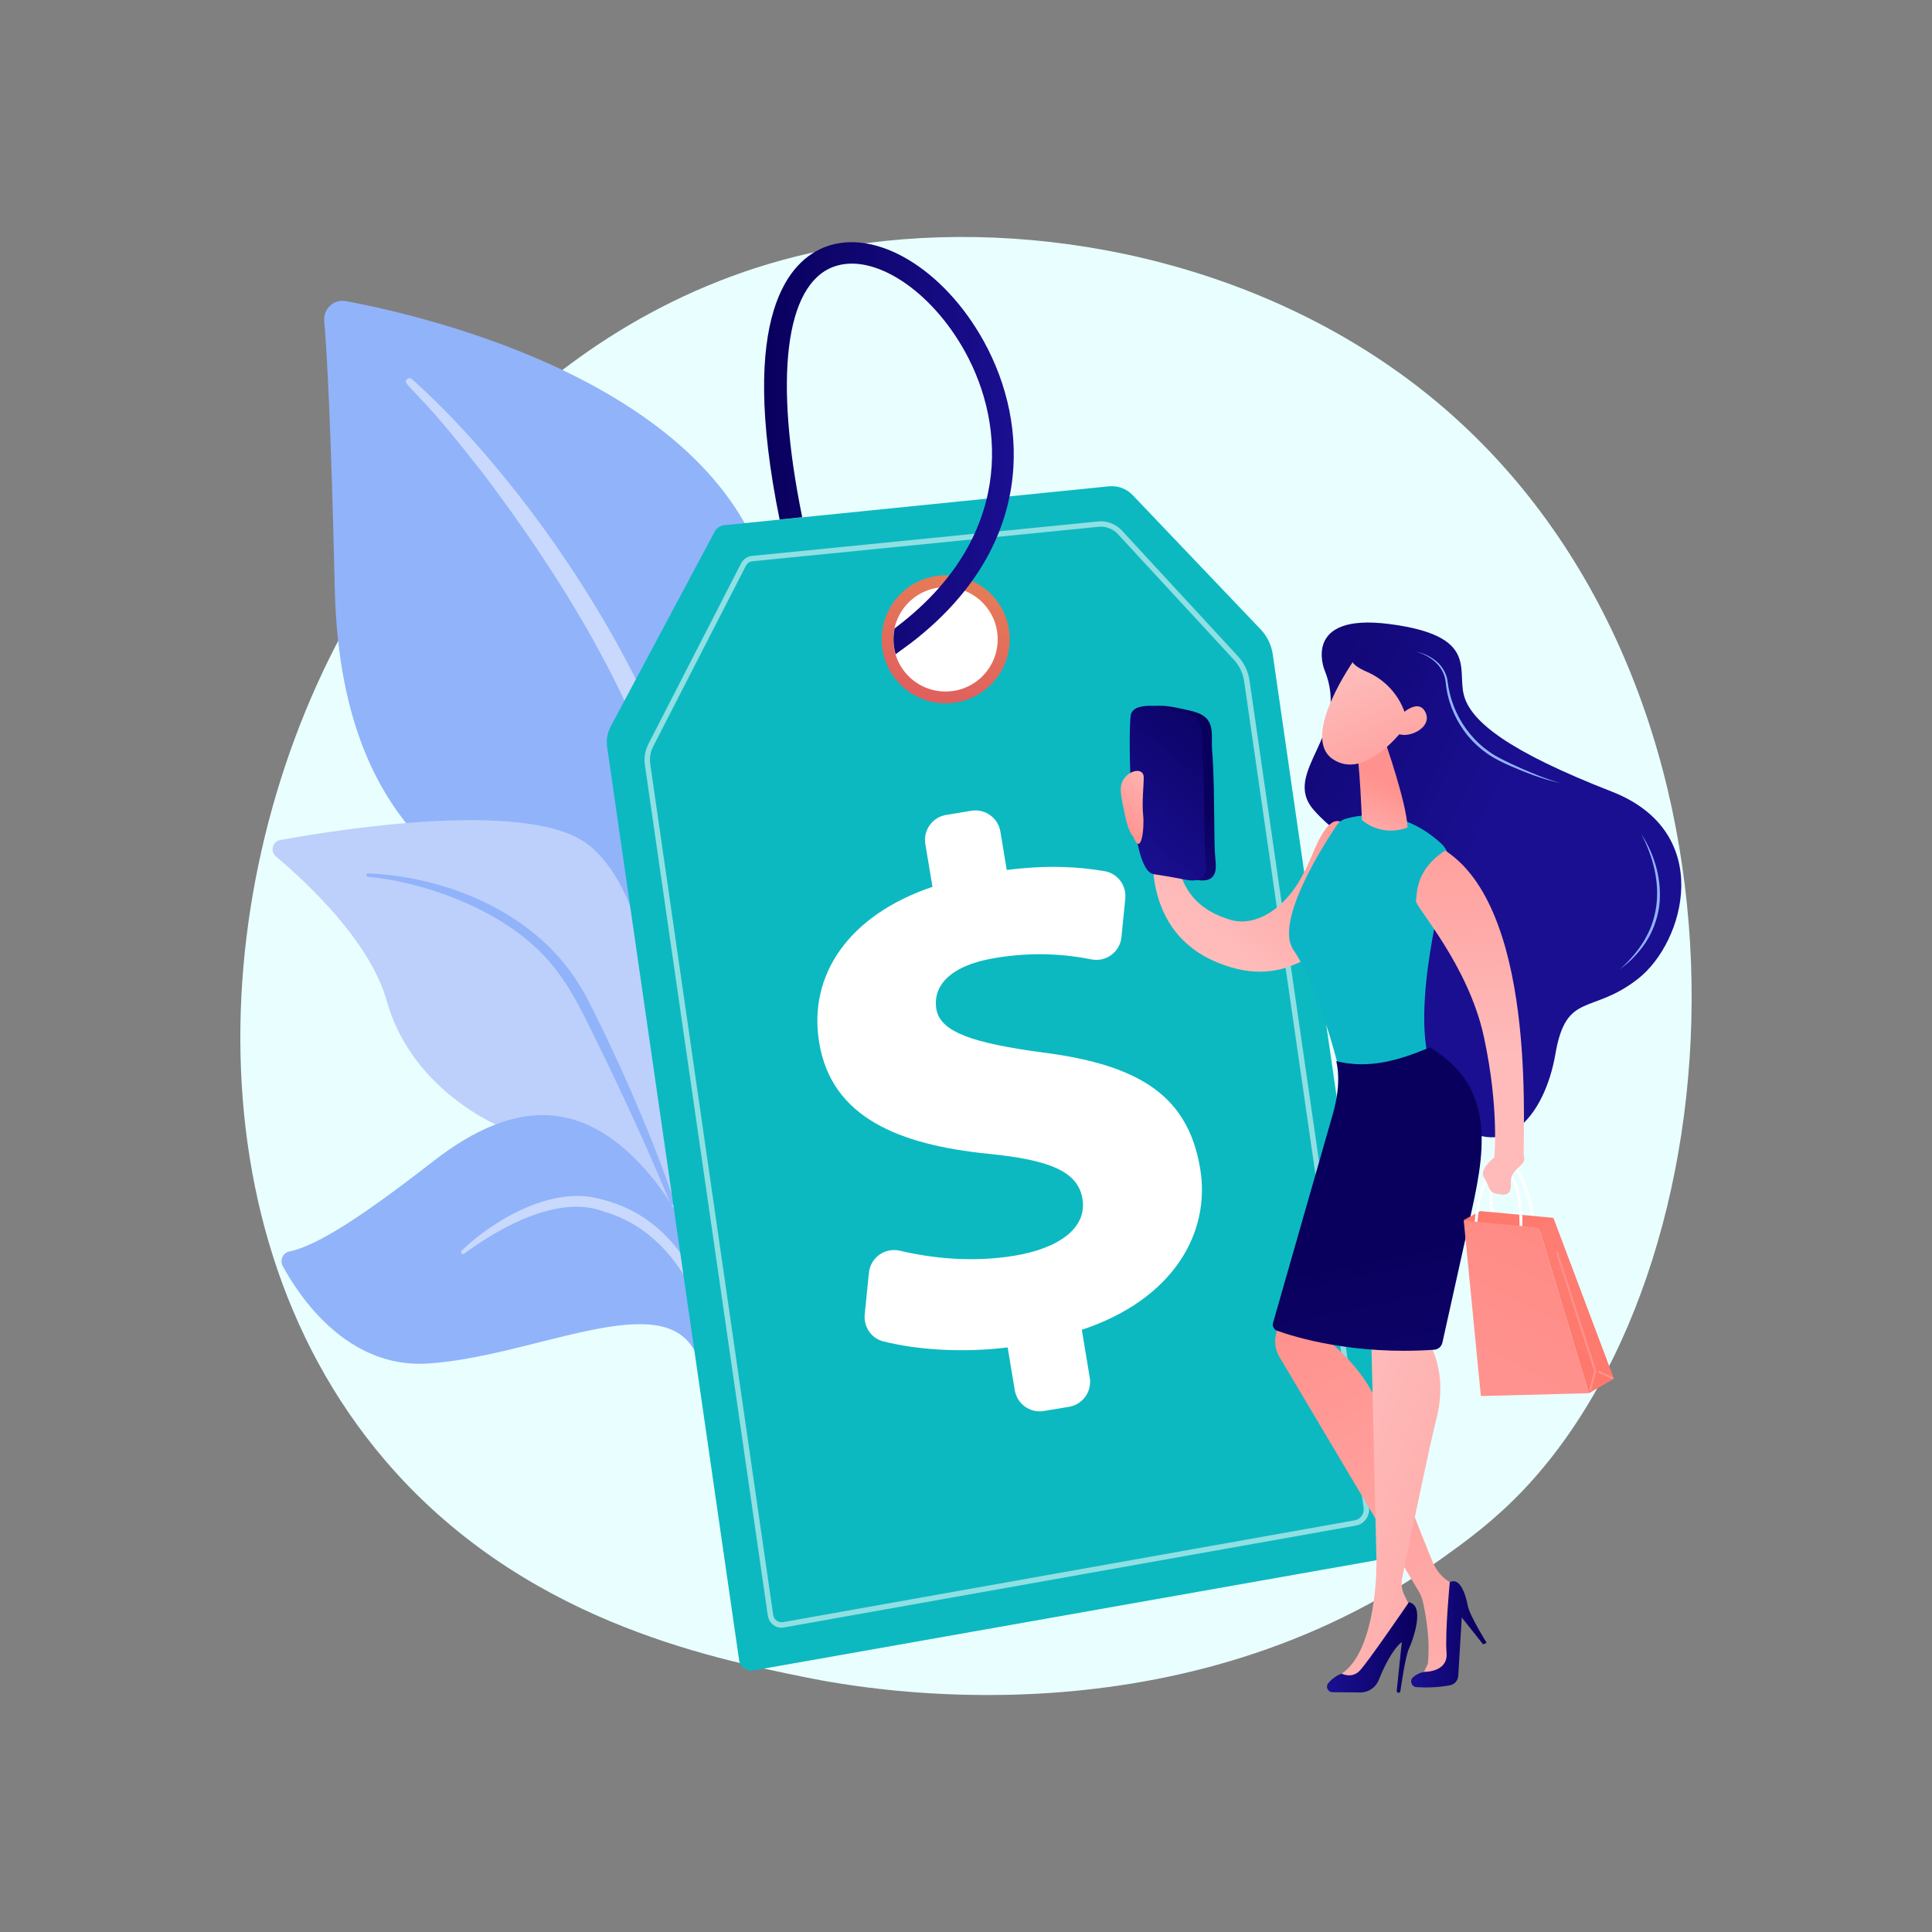 <?xml version="1.0" encoding="utf-8"?>
<!-- Generator: Adobe Illustrator 25.4.0, SVG Export Plug-In . SVG Version: 6.00 Build 0)  -->
<svg version="1.1" xmlns="http://www.w3.org/2000/svg" xmlns:xlink="http://www.w3.org/1999/xlink" x="0px" y="0px"
	 viewBox="0 0 3710 3710" style="enable-background:new 0 0 3710 3710;" xml:space="preserve">
<rect x="0" y="0" width="3710" height="3710" fill="#808080" stroke="none"/>
<style type="text/css">
	.st0{display:none;}
	.st1{display:inline;}
	.st2{fill:#FFFFFF;}
	.st3{fill:#E9FFFF;}
	.st4{fill:#91B3FA;}
	.st5{opacity:0.5;fill:#FFFFFF;}
	.st6{fill:#BDD0FB;}
	.st7{fill:#0CB9C1;}
	.st8{opacity:0.54;}
	.st9{fill:url(#SVGID_1_);}
	.st10{fill:url(#SVGID_00000023965661211370089040000016847927501121270426_);}
	.st11{fill:url(#SVGID_00000145775345395639789800000015769292933161787834_);}
	.st12{fill:url(#SVGID_00000031203194197794853280000018432245831118220470_);}
	.st13{fill:#0CB5C6;}
	.st14{fill:url(#SVGID_00000134949292949001491940000004911415024277736850_);}
	.st15{fill:url(#SVGID_00000147931087556540699090000003326223297713744295_);}
	.st16{fill:url(#SVGID_00000133488322377756840060000006205279456384383876_);}
	.st17{fill:url(#SVGID_00000005233547467747813380000017827489761768971142_);}
	.st18{fill:url(#SVGID_00000144314599724990968130000009357718330389769115_);}
	.st19{fill:url(#SVGID_00000094607458123370736940000006893853435213017241_);}
	.st20{fill:url(#SVGID_00000135651426823052267030000001616734934277034917_);}
	.st21{fill:url(#SVGID_00000046316857351609677690000015702491001840645250_);}
	.st22{fill:url(#SVGID_00000048472189885095233950000004074252504363250584_);}
	.st23{fill:url(#SVGID_00000103943081510131529540000006851753752368971911_);}
	.st24{fill:url(#SVGID_00000175293694374694851330000008557394772217999288_);}
	.st25{fill:url(#SVGID_00000119819317750061438820000007520555384306809021_);}
	.st26{fill:url(#SVGID_00000176760569495354192850000000561438974287532960_);}
	.st27{fill:url(#SVGID_00000034785761427837846150000002269644796771406496_);}
	.st28{fill:url(#SVGID_00000097494792710037699380000002399850140057045401_);}
	.st29{fill:url(#SVGID_00000083051691201511564060000016652978074339962507_);}
	.st30{fill:url(#SVGID_00000043451159691559948330000009343930252694373819_);}
	.st31{fill:url(#SVGID_00000105429230303089995990000008171032172893666442_);}
</style>
<g id="Background" class="st0">
	<g class="st1">
		<g>
			<rect class="st2" width="3710" height="3710"/>
		</g>
	</g>
</g>
<g id="Illustration">
	<g>
		<path class="st3" d="M2925.4,2861.1c-57.2,60.2-111.4,99.1-154.2,129.8c-502.9,360.8-1097.9,255.7-1224.4,230
			c-186.8-37.9-547.7-111.2-808.7-418.2C343.3,2338.4,404.8,1606.9,711,1124c56-88.3,351.9-578.6,953.4-657.2
			c364-47.6,788.3,48.4,1095.6,305.8C3405,1312.9,3359.1,2404.6,2925.4,2861.1z"/>
		<g>
			<g>
				<path class="st4" d="M1319.8,2305.7c0,0,8.9-374.9-163.7-475.2c-172.7-100.3-501-163.1-513.3-701.3
					c-7.2-315.1-15-452.9-20.2-513c-2-23.4,18.8-42.4,41.9-38c163.5,30.8,694.7,157.6,806.1,520.2
					C1602.6,1528.2,1319.8,2305.7,1319.8,2305.7z"/>
				<path class="st5" d="M790.9,727.9c179.5,160.1,387.1,443.4,497.7,726.7c14.2,46.7,55.7,146,73.8,322.4
					c16.1,147.1,8.1,302.6-11.4,405.6c-1.2,6.5-7.5,10.8-14,9.5c-11.2-2.1-9.7-14.2-9.6-13.8c22.3-175.8,13.1-394.7-38.1-592.2
					c-65.3-242.5-211-477.6-361.7-677l-15.5-19.6c-116.7-149.9-141.3-151-130.4-161.5C784.3,725.6,788.3,725.6,790.9,727.9z"/>
			</g>
			<g>
				<path class="st6" d="M1597.2,3026.4c23.4,11.5-221.2-296-297.7-778.9c-36.1-227.6-36.6-512.7-166.2-622.6
					c-107.9-91.4-475-33.7-595.1-11.8c-15,2.7-20.1,21.7-8.4,31.5c57.6,48.4,180.8,162.5,212.9,277.5
					c42.3,151.6,186.4,248,315.5,274.1c129,26.1,200.8,51.4,263.6,257.7C1384.7,2660.3,1530.9,2993.9,1597.2,3026.4z"/>
				<path class="st4" d="M707.1,1677.2c153.3,6.4,317.8,76.3,401.3,207.5l7.9,12.5c18.2,29.3,121.3,237.9,178.6,410.8
					c0.7,2.2-0.5,4.5-2.6,5.2c-3.7,1.2-5.5-2.8-5.1-2.5c-39.9-97.7-97.2-221.5-142.9-314.1c-49-101.1-83.2-169.5-194.9-235.1
					c-124.3-70.6-243-77.9-242.7-77.8c-1.8-0.2-3.1-1.8-2.9-3.6C703.9,1678.4,705.4,1677.1,707.1,1677.2z"/>
			</g>
			<g>
				<path class="st4" d="M1492.4,3066.9c13.9,7.3-78.1-151-85.1-290.4c-7.1-139.4-38.5-377.4-158.7-519.8
					c-120.2-142.4-251.9-155.3-417.8-25.9c-138.3,107.8-224.5,162.3-275.1,172.4c-12.5,2.5-18.9,16.6-12.8,27.9
					c32.4,59.7,124.2,197,278.2,187.3c196.4-12.3,434.5-140,507.1-33.5c72.6,106.5,63.2,166.1,65.5,216.6
					C1395.7,2851.9,1400.7,3018.5,1492.4,3066.9z"/>
				<path class="st5" d="M886.4,2401.7c60.2-57.7,158.2-114.4,243.8-103.8c111.4,18,185.7,92.4,226.2,203.2
					c15.8,47,22.3,72.1,31.7,129.8c0.7,4.6-6,6-7.2,1.5c-6.8-27.1-13.6-55.4-23.6-84.8c-58.7-189.2-184.1-214.7-189-218.6
					c-9.5,0.9-66.9-42.1-203.3,31.3c-25.5,13.9-50.3,29.7-73.5,47.1l-0.1,0.1c-1.7,1.3-4.1,0.9-5.3-0.8
					C884.9,2405.2,885.1,2403,886.4,2401.7z"/>
			</g>
		</g>
		<g>
			<g>
				<path class="st7" d="M2129.1,933.9l-738,74.6c-8,0.8-15.1,5.6-18.9,12.7l-199.3,373.5c-6.5,12.2-9,26.2-7,39.9L1419.3,3188
					c1.9,13.1,14.3,22.1,27.3,19.8l1220-215.9c15.3-2.7,25.6-17,23.4-32.4L2444,1256.2c-2.6-17.8-10.6-34.3-23-47.4L2175.3,951
					C2163.4,938.4,2146.3,932.1,2129.1,933.9z"/>
			</g>
			<g class="st8">
				<path class="st2" d="M1500.6,3125.7c-5.4,0-10.7-1.7-15.2-5c-5.9-4.3-9.9-11-11-18.3l-236-1633.3c-2-13.9,0.3-27.8,6.6-40.2
					L1423,1082c4.2-8.2,12.1-13.6,21.1-14.5l664.6-66.2c17-1.7,34.2,5,46,17.8l222.5,241.1c12,13,19.7,29.2,22.3,46.9l229.3,1586.6
					c2.5,17.1-8.6,32.9-25.2,35.9l-1098.4,195.6C1503.7,3125.5,1502.1,3125.7,1500.6,3125.7z M2109.2,1006.5l0.5,5.1l-664.6,66.2
					c-5.5,0.5-10.3,3.9-12.9,8.9l-177.9,346.8c-5.4,10.5-7.3,22.2-5.6,34l236,1633.3c0.7,4.7,3.1,8.7,6.8,11.4
					c3.5,2.5,7.7,3.5,11.9,2.8l1098.4-195.6c11.1-2,18.4-12.6,16.7-24.2l-229.3-1586.6c-2.3-15.6-9-29.9-19.6-41.4l-222.5-241.1
					c-9.8-10.6-23.4-15.9-37.4-14.5L2109.2,1006.5z"/>
			</g>
			<g>
				<path class="st2" d="M1948.7,2669.6l-13.7-82.2c-86.2,10.8-174.3,4.7-238.9-11.6c-23.1-5.8-38-28.1-35.6-51.8l8.1-80
					c3-29.4,31.1-49,59.8-42.2c63.9,15.1,140.9,22.6,220.4,9.4c82.5-13.7,139.4-52,129.8-109.3c-8.6-51.7-61.3-74.6-181.1-86.3
					c-171.1-17.5-300.5-69.3-324.4-213.3c-21.7-130.1,56.9-245.2,217.5-299.3l-13.7-82.2c-4.4-26.4,13.5-51.5,39.9-55.9l48.3-8
					c26.4-4.4,51.5,13.5,55.9,39.9l12.3,73.8c79.8-10,139.8-6.1,188.2,2.4c24.8,4.3,41.9,27.5,39.4,52.6l-7.4,74
					c-2.9,28.5-29.5,48.3-57.7,42.7c-44.8-8.9-107.2-15.6-184.7-2.7c-97.9,16.3-119.1,61.5-113.1,97.9
					c7.5,44.8,71.3,65.7,205.1,83.7c190.9,24.3,279,87.2,301.6,222.9c20.7,124.5-52.9,251.7-227.3,309.5l15.3,92
					c4.4,26.4-13.5,51.5-39.9,55.9l-48.3,8C1978.1,2714,1953.1,2696.1,1948.7,2669.6z"/>
			</g>
			<linearGradient id="SVGID_1_" gradientUnits="userSpaceOnUse" x1="2099.718" y1="141.882" x2="1712.107" y2="1625.134">
				<stop  offset="0" style="stop-color:#FDF53F"/>
				<stop  offset="1" style="stop-color:#D93C65"/>
			</linearGradient>
			<circle class="st9" cx="1816" cy="1227.7" r="122.9"/>
			
				<ellipse transform="matrix(0.707 -0.707 0.707 0.707 -336.227 1643.667)" class="st2" cx="1816" cy="1227.7" rx="100.2" ry="100.2"/>
			
				<linearGradient id="SVGID_00000074401650147430130590000000128600475864693648_" gradientUnits="userSpaceOnUse" x1="1467.365" y1="860.707" x2="1946.858" y2="860.707">
				<stop  offset="0" style="stop-color:#09005D"/>
				<stop  offset="1" style="stop-color:#1A0F91"/>
			</linearGradient>
			<path style="fill:url(#SVGID_00000074401650147430130590000000128600475864693648_);" d="M1719.9,1256.3
				c-4.7-15.7-5.4-32.2-2-49.5l6.6-5.1c217-166.7,208.8-381.1,128.7-526.2c-65.9-119.4-176.7-191.1-252.4-163.3
				c-93.6,34.5-114.6,215.5-60.3,481l-43.4,4.4l0.4,2.1c-81.7-399.3,20.6-501.1,88.9-526.2c95.9-35.3,226.1,42.9,302.9,182.1
				c88.3,160.1,98,396.3-139.8,579L1719.9,1256.3z"/>
		</g>
		<g>
			<g>
				
					<linearGradient id="SVGID_00000085946455000188014420000008129693538583064491_" gradientUnits="userSpaceOnUse" x1="2051.872" y1="1347.223" x2="2869.378" y2="1735.257" gradientTransform="matrix(1 -1.500000e-02 1.500000e-02 1 -78.315 17.022)">
					<stop  offset="0" style="stop-color:#09005D"/>
					<stop  offset="1" style="stop-color:#1A0F91"/>
				</linearGradient>
				<path style="fill:url(#SVGID_00000085946455000188014420000008129693538583064491_);" d="M2543.5,1286.8
					c0,0-45.2-110.7,125.2-88.4c170.4,22.3,129,86.7,142.5,136.9c13.5,50.3,85,107.3,283.9,184.8c199,77.6,140,289.1,50.6,359.3
					c-89.4,70.2-138.1,23.5-158.9,144.7c-20.8,121.2-103.7,219.6-207.2,116.9c-103.5-102.7-221.1-224.2-188.2-383.4
					c32.9-159.3-4.4-129.1-68.6-202.2C2458.8,1482.3,2594.9,1411.6,2543.5,1286.8z"/>
				
					<linearGradient id="SVGID_00000018231095352558968040000003678790308425426564_" gradientUnits="userSpaceOnUse" x1="2297.996" y1="1763.061" x2="2559.861" y2="1446.067">
					<stop  offset="0" style="stop-color:#FEBBBA"/>
					<stop  offset="1" style="stop-color:#FF928E"/>
				</linearGradient>
				<path style="fill:url(#SVGID_00000018231095352558968040000003678790308425426564_);" d="M2581.6,1583.2
					c-27.1-27.4-53.4,38.5-60.4,55.1c-17.7,41.7-36.2,79.2-73.6,107.8c-23.2,17.7-54.5,29-83.8,20.5
					c-105.6-30.6-106.1-115.4-108.4-179c2.4-18-8.4-35.9-21.5-41.4c-15.2-6.5-21-22.2-21-22.2s-10.3,22.9,2.4,33.6
					c4.4,3.8,5.7,8.2,5.6,12.4c-1.5-0.2-3-0.5-4.6-0.7c-31.7-4,0.1,41.5,0.1,41.5s-30.7,166.3,110,232.4
					c69.7,32.7,123.1,25,159.4,8.8c18.3-6.4,34.2-17.9,47.7-32.6c5.4-5.4,8.2-9.1,8.2-9.1l0-0.5
					C2597.8,1738.3,2607.5,1609.5,2581.6,1583.2z"/>
				<path class="st13" d="M2582.7,1572.7c27.7-8.3,108.2-23.6,184.8,47.1c13,12,18.3,30.2,13.7,47.3
					c-20.6,75.7-74.8,299.5-27.3,396.3c0,0-83.9,92.4-175.4,17.9c0,0-41.1-178.9-94.8-257.4c-37.1-54.2,59.2-203.6,83.6-239.7
					C2571,1578.6,2576.4,1574.6,2582.7,1572.7z"/>
				
					<linearGradient id="SVGID_00000009588657803098875410000006146087022678747781_" gradientUnits="userSpaceOnUse" x1="-6106.069" y1="2660.518" x2="-6083.935" y2="2503.367" gradientTransform="matrix(0.96 0.279 -0.279 0.96 9200.428 797.674)">
					<stop  offset="0" style="stop-color:#FEBBBA"/>
					<stop  offset="1" style="stop-color:#FF928E"/>
				</linearGradient>
				<path style="fill:url(#SVGID_00000009588657803098875410000006146087022678747781_);" d="M2659.1,1422.2
					c0,0,40.9,115.7,44,166.7c0,0-45.2,20.6-87.8-14.1c0,0-4.5-115.5-10.9-136.2L2659.1,1422.2z"/>
				
					<linearGradient id="SVGID_00000060016580062814125750000003855951096083993533_" gradientUnits="userSpaceOnUse" x1="-6207.543" y1="2323.789" x2="-6000.586" y2="2561.734" gradientTransform="matrix(0.96 0.279 -0.279 0.96 9200.428 797.674)">
					<stop  offset="0" style="stop-color:#FEBBBA"/>
					<stop  offset="1" style="stop-color:#FF928E"/>
				</linearGradient>
				<path style="fill:url(#SVGID_00000060016580062814125750000003855951096083993533_);" d="M2602.3,1264.5c0,0-107,149.7-43,193.2
					c63.9,43.5,140.1-62.9,140.1-62.9s24.8-81.9-1.1-109.7C2672.3,1257.2,2602.3,1264.5,2602.3,1264.5z"/>
				
					<linearGradient id="SVGID_00000064319671170565534570000007321759530248232071_" gradientUnits="userSpaceOnUse" x1="2156.479" y1="1054.221" x2="2973.993" y2="1442.258">
					<stop  offset="0" style="stop-color:#09005D"/>
					<stop  offset="1" style="stop-color:#1A0F91"/>
				</linearGradient>
				<path style="fill:url(#SVGID_00000064319671170565534570000007321759530248232071_);" d="M2735.1,1263
					c-20.2-48.7-83.3-34.3-83.3-34.3s-49.1,11.6-56,33.9c-3.1,10,10.7,19.7,28.8,27.4c40.2,17.2,69.5,53.3,77.8,96.3l1.9,9.9
					C2704.2,1396.2,2755.3,1311.8,2735.1,1263z"/>
				
					<linearGradient id="SVGID_00000017505004435649463580000014181784683200969134_" gradientUnits="userSpaceOnUse" x1="-6155.837" y1="2278.812" x2="-5948.882" y2="2516.754" gradientTransform="matrix(0.96 0.279 -0.279 0.96 9200.428 797.674)">
					<stop  offset="0" style="stop-color:#FEBBBA"/>
					<stop  offset="1" style="stop-color:#FF928E"/>
				</linearGradient>
				<path style="fill:url(#SVGID_00000017505004435649463580000014181784683200969134_);" d="M2678.6,1383.7
					c0,0,41.6-48.2,58.2-16.8c16.6,31.4-37.5,55-56.2,39.6L2678.6,1383.7z"/>
				
					<linearGradient id="SVGID_00000174571362540538155260000016416365833923346072_" gradientUnits="userSpaceOnUse" x1="5313.542" y1="3441.924" x2="5807.293" y2="2570.345" gradientTransform="matrix(-1 -9.500000e-03 -9.500000e-03 1 8305.918 56.945)">
					<stop  offset="0" style="stop-color:#FEBBBA"/>
					<stop  offset="1" style="stop-color:#FF928E"/>
				</linearGradient>
				<path style="fill:url(#SVGID_00000174571362540538155260000016416365833923346072_);" d="M2471.7,2456.9
					c0.3,8.1-13.9,72.5-21.7,106.9c-3.1,13.8-0.9,28.3,6.1,40.6l268.8,452.4c3.3,5.5,5.6,11.4,7.1,17.6
					c4.9,21.2,15.1,73.3,9.8,120.6l-13.9,28.9l60.1-13.7l13.1-161.5l-17-10.4c-14.7-9-26.2-22.4-32.7-38.3
					c-24.3-59-84.7-209.3-100.2-282.5c-17.7-83.2-110.1-150.8-110.1-150.8l16.2-38.4L2471.7,2456.9z"/>
				
					<linearGradient id="SVGID_00000163775963759810284170000008479843257847355797_" gradientUnits="userSpaceOnUse" x1="5421.176" y1="3133.771" x2="5565.501" y2="3133.771" gradientTransform="matrix(-1 -9.500000e-03 -9.500000e-03 1 8305.918 56.945)">
					<stop  offset="0" style="stop-color:#09005D"/>
					<stop  offset="1" style="stop-color:#1A0F91"/>
				</linearGradient>
				<path style="fill:url(#SVGID_00000163775963759810284170000008479843257847355797_);" d="M2854.8,3154.6
					c0,0-32.5-51.5-36.3-71.5c-3.8-20-14.5-55.4-34.5-44.8c0,0-9.4,97.3-6.2,135.4c3.3,38-43,36.8-43,36.8s-12.7,1.8-22.1,11.1
					c-6.4,6.4-1.8,17.6,7.3,18.2c15.1,1,39.2,1.2,64.4-3.6c8.8-1.7,15.4-9.2,15.9-18.2l6.7-112l41,51.7L2854.8,3154.6z"/>
				
					<linearGradient id="SVGID_00000071530581237266096480000001903318640128658105_" gradientUnits="userSpaceOnUse" x1="5736.029" y1="2840.978" x2="4997.604" y2="3077.103" gradientTransform="matrix(-1 -9.500000e-03 -9.500000e-03 1 8305.918 56.945)">
					<stop  offset="0" style="stop-color:#FEBBBA"/>
					<stop  offset="1" style="stop-color:#FF928E"/>
				</linearGradient>
				<path style="fill:url(#SVGID_00000071530581237266096480000001903318640128658105_);" d="M2632.3,2528.9
					c0,0,9.5,404.6,10.8,462.1c1.3,57.5-9.1,184.8-66.7,222.9l25.1,18.6c0,0,31.3-26.6,61.9-77.9c34.4-57.6,44.8-68.1,44.8-68.1
					l-11.4-23.4c-5-10.2-6.5-21.8-4.2-32.9c12.4-60.3,54-260.7,65.3-303.8c13.4-50.9,14.3-119-32.2-175.9
					C2679.2,2493.5,2632.3,2528.9,2632.3,2528.9z"/>
				
					<linearGradient id="SVGID_00000051352327843412105120000009219623760656678043_" gradientUnits="userSpaceOnUse" x1="5554.983" y1="3159.838" x2="5727.033" y2="3159.838" gradientTransform="matrix(-1 -9.500000e-03 -9.500000e-03 1 8305.918 56.945)">
					<stop  offset="0" style="stop-color:#09005D"/>
					<stop  offset="1" style="stop-color:#1A0F91"/>
				</linearGradient>
				<path style="fill:url(#SVGID_00000051352327843412105120000009219623760656678043_);" d="M2685.5,3250.7c1.8,0,3.3-1.3,3.6-3
					c1.9-13.5,9.9-67.6,16.4-81.6c7.5-16,31.9-83.5,0-89.3c0,0-79.4,116-94.6,131.6c-15.2,15.6-34.5,5.5-34.5,5.5s-14.8,4.4-26,18.7
					c-5.3,6.8-0.4,16.8,8.3,16.9l53.5,0.5c15.5,0.1,29.5-9.3,35.3-23.7c9.4-23.5,25.6-58,44.4-73.3l-9.8,93.8
					C2681.8,3248.9,2683.4,3250.7,2685.5,3250.7L2685.5,3250.7z"/>
				
					<linearGradient id="SVGID_00000044139823109401344250000017808921477551360140_" gradientUnits="userSpaceOnUse" x1="5631.385" y1="2384.203" x2="5390.217" y2="3485.386" gradientTransform="matrix(-1 -9.500000e-03 -9.500000e-03 1 8305.918 56.945)">
					<stop  offset="0" style="stop-color:#09005D"/>
					<stop  offset="1" style="stop-color:#1A0F91"/>
				</linearGradient>
				<path style="fill:url(#SVGID_00000044139823109401344250000017808921477551360140_);" d="M2565.9,2037.6c0,0,12,38.4-6.5,101.7
					l-114.8,401c-1.8,6.3,1.6,12.9,7.8,15.1c34.3,12.3,147.3,47.2,301.4,36.5c7.8-0.5,14.3-6,16-13.6
					c10.2-45.7,44.8-201.7,51.9-233.7c27.2-122.1,57.5-253.8-76-333.4C2684.1,2037.5,2626.7,2053,2565.9,2037.6z"/>
				<g>
					
						<linearGradient id="SVGID_00000179639774057850049180000000750876681740444076_" gradientUnits="userSpaceOnUse" x1="2263.029" y1="1562.551" x2="2274.56" y2="1836.428">
						<stop  offset="0" style="stop-color:#09005D"/>
						<stop  offset="1" style="stop-color:#1A0F91"/>
					</linearGradient>
					<path style="fill:url(#SVGID_00000179639774057850049180000000750876681740444076_);" d="M2332,1678.4c3.7-8.2,2.8-18.9,2-27.4
						c-1.9-19.6-1.8-39.2-2.1-59c-0.8-51.1-0.4-102.4-4.4-153.4c-0.9-11,0.3-22.1-0.6-33c-2.2-27.8-18.5-36-45.7-41.9
						c-23-4.9-48-11.7-71.7-6.6c-9.3,2-18.3,7.1-19.5,16.9c-4.7,39.4-3.5,297.5,44,304.6c16.1,2.4,32,5.2,47.9,8.1
						c11.3,2,26.5,6.4,37.9,2.5C2326.1,1687.1,2329.8,1683.2,2332,1678.4z"/>
					
						<linearGradient id="SVGID_00000021835921159911139520000015310263609689001601_" gradientUnits="userSpaceOnUse" x1="2387.433" y1="1346.152" x2="2148.485" y2="1639.905">
						<stop  offset="0" style="stop-color:#09005D"/>
						<stop  offset="1" style="stop-color:#1A0F91"/>
					</linearGradient>
					<path style="fill:url(#SVGID_00000021835921159911139520000015310263609689001601_);" d="M2313.2,1678.4
						c3.7-8.2,2.8-18.9,2-27.4c-1.9-19.6-1.8-39.2-2.1-59c-0.8-51.1-0.4-102.4-4.4-153.4c-0.9-11,0.3-22.1-0.6-33
						c-2.2-27.8-18.5-36-45.7-41.9c-23-4.9-48-11.7-71.7-6.6c-9.3,2-18.3,7.1-19.5,16.9c-4.7,39.4-3.5,297.5,44,304.6
						c16.1,2.4,32,5.2,47.9,8.1c11.3,2,26.5,6.4,37.9,2.5C2307.3,1687.1,2311,1683.2,2313.2,1678.4z"/>
				</g>
				
					<linearGradient id="SVGID_00000103227902067891517490000003508591800233710244_" gradientUnits="userSpaceOnUse" x1="2237.394" y1="1478.585" x2="2144.581" y2="1592.687">
					<stop  offset="0" style="stop-color:#FEBBBA"/>
					<stop  offset="1" style="stop-color:#FF928E"/>
				</linearGradient>
				<path style="fill:url(#SVGID_00000103227902067891517490000003508591800233710244_);" d="M2176,1606.2c0,0-8.6-5.9-15.7-40.9
					c-7.1-35-14.1-56.2,0-72.5c14.1-16.2,36-17,36,0c0,17-3.7,48.2-1.1,72.5C2197.8,1589.6,2191.8,1647,2176,1606.2z"/>
				<path class="st4" d="M2719.1,1251.2c16.3,3.5,32.1,11.2,44.1,23.3c5.9,6.2,10.5,13.6,13.5,21.6l2,6.1l1.1,6.4
					c0.8,4.3,1.2,8.2,1.9,12.3c6,32.4,20.2,63.4,41.4,88.7c10.4,12.7,22.6,24.1,36.1,33.6c13.4,9.6,28.4,16.7,43.5,23.9
					c15.1,7.1,30.4,13.8,45.9,20c15.5,6.3,31.2,12,47.3,16.5c-32.8-7-64.2-19.2-95-32.5c-15.3-6.6-30.7-14-44.6-23.7
					c-13.9-9.6-26.6-21.2-37.5-34.2c-21.4-26.3-36.1-58.1-41.3-91.6c-0.6-4.2-0.9-8.5-1.5-12.5l-0.9-6l-1.7-5.8
					c-2.6-7.7-6.8-14.8-12.2-20.9C2750.3,1264.1,2735.1,1255.8,2719.1,1251.2z"/>
				<path class="st4" d="M3151.8,1602c13.6,20,23.2,42.7,29.4,66.2c6.1,23.6,7.9,48.4,4.9,72.7c-3.6,24.2-12.2,47.8-25.5,68.3
					c-3.5,5-6.8,10.1-10.8,14.7c-1.9,2.3-3.8,4.8-5.8,7l-6.2,6.7c-4,4.5-8.8,8.3-13.2,12.5c-4.5,4-9.4,7.6-14.1,11.4
					c18-16.1,34-34.2,46.4-54.6c5.8-10.4,11.5-20.9,15.3-32.2c3.9-11.2,6.7-22.8,8.3-34.5c3.3-23.5,1.6-47.6-3.5-70.9
					c-2.5-11.7-6-23.2-10.3-34.4C3162.6,1623.5,3157.6,1612.6,3151.8,1602z"/>
			</g>
			<g>
				<path class="st2" d="M2945.4,2347.5c-1.3,0-2.5-1-2.7-2.3c-0.1-0.9-14.4-89.2-41.5-104.7c-4.4-2.5-8.7-2.8-13.3-1
					c-36.5,14.5-17.9,97.7-17.7,98.6c0.3,1.5-0.6,2.9-2,3.3c-1.5,0.3-2.9-0.6-3.3-2c-0.8-3.6-19.8-88.6,21-104.9
					c6.1-2.4,12.2-2,18,1.3c29.4,16.7,43.6,104.8,44.2,108.6c0.2,1.5-0.8,2.9-2.3,3.1C2945.7,2347.5,2945.6,2347.5,2945.4,2347.5z"
					/>
				
					<linearGradient id="SVGID_00000060725541767545106350000003028181015356251016_" gradientUnits="userSpaceOnUse" x1="3020.82" y1="1913.476" x2="2851.986" y2="2495.78">
					<stop  offset="0" style="stop-color:#FF928E"/>
					<stop  offset="1" style="stop-color:#FE7062"/>
				</linearGradient>
				<polygon style="fill:url(#SVGID_00000060725541767545106350000003028181015356251016_);" points="2983,2338.6 2842.2,2325.6 
					2810.8,2342.9 2837.7,2376.6 2966.4,2363.5 				"/>
				
					<linearGradient id="SVGID_00000122704610719465130340000001374724509493419914_" gradientUnits="userSpaceOnUse" x1="3531.263" y1="1916.047" x2="2793.907" y2="2773.999">
					<stop  offset="0" style="stop-color:#FF928E"/>
					<stop  offset="1" style="stop-color:#FE7062"/>
				</linearGradient>
				<polygon style="fill:url(#SVGID_00000122704610719465130340000001374724509493419914_);" points="3051,2675.4 3099.3,2647.6 
					2983,2338.6 2955.1,2357.4 				"/>
				<path class="st2" d="M2919.9,2381.1c-0.1,0-0.1,0-0.2,0c-1.5-0.1-2.6-1.4-2.5-2.9c0.1-0.9,6.3-90.4-19.1-119.5
					c-4.8-5.5-10.2-8.3-16.6-8.7c-6.3-0.4-11.7,1.8-16.8,6.5c-27.4,25.5-29,114.2-29,115.1c0,1.5-1.2,2.7-2.7,2.7c0,0,0,0,0,0
					c-1.5,0-2.7-1.3-2.7-2.8c0.1-3.7,1.7-91.9,30.8-119c6.1-5.7,13.2-8.4,20.8-8c7.8,0.4,14.7,4,20.4,10.5
					c27.3,31.3,20.5,122.6,20.5,123.5C2922.5,2380,2921.3,2381.1,2919.9,2381.1z"/>
				
					<linearGradient id="SVGID_00000114773743934668419310000007853216027506840709_" gradientUnits="userSpaceOnUse" x1="2873.235" y1="2620.802" x2="3445.202" y2="1518.214">
					<stop  offset="0" style="stop-color:#FF928E"/>
					<stop  offset="1" style="stop-color:#FE7062"/>
				</linearGradient>
				<polygon style="fill:url(#SVGID_00000114773743934668419310000007853216027506840709_);" points="2810.8,2343.9 2955.1,2357.4 
					3051,2675.4 2843.7,2680.8 				"/>
				<g>
					
						<linearGradient id="SVGID_00000181047699166849904820000015199201961258803079_" gradientUnits="userSpaceOnUse" x1="3020.442" y1="2539.61" x2="3368.447" y2="1919.404">
						<stop  offset="0" style="stop-color:#FF928E"/>
						<stop  offset="1" style="stop-color:#FE7062"/>
					</linearGradient>
					<path style="fill:url(#SVGID_00000181047699166849904820000015199201961258803079_);" d="M3053.9,2670.4c-0.2,0-0.3,0-0.5-0.1
						c-1-0.3-1.6-1.3-1.4-2.3l9.3-35.3l-73.1-226.9c-0.3-1,0.2-2.1,1.2-2.4c1-0.3,2.1,0.2,2.4,1.2l73.3,227.4c0.1,0.4,0.1,0.7,0,1.1
						l-9.4,35.9C3055.6,2669.9,3054.8,2670.4,3053.9,2670.4z"/>
				</g>
				<g>
					
						<linearGradient id="SVGID_00000059293931522536872010000014053738371615317911_" gradientUnits="userSpaceOnUse" x1="3111.269" y1="2590.574" x2="3459.274" y2="1970.368">
						<stop  offset="0" style="stop-color:#FF928E"/>
						<stop  offset="1" style="stop-color:#FE7062"/>
					</linearGradient>
					<path style="fill:url(#SVGID_00000059293931522536872010000014053738371615317911_);" d="M3095.8,2648.3
						c-0.3,0-0.6-0.1-0.8-0.2l-25-12c-1-0.5-1.4-1.6-0.9-2.6c0.5-1,1.6-1.4,2.6-0.9l25,12c1,0.5,1.4,1.6,0.9,2.6
						C3097.2,2647.9,3096.5,2648.3,3095.8,2648.3z"/>
				</g>
			</g>
			
				<linearGradient id="SVGID_00000101814465458773666840000010609596332499369135_" gradientUnits="userSpaceOnUse" x1="2757.06" y1="1981.563" x2="2696.91" y2="1362.882" gradientTransform="matrix(0.997 7.770000e-02 -7.770000e-02 0.997 229.939 -157.938)">
				<stop  offset="0" style="stop-color:#FEBBBA"/>
				<stop  offset="1" style="stop-color:#FF928E"/>
			</linearGradient>
			<path style="fill:url(#SVGID_00000101814465458773666840000010609596332499369135_);" d="M2719.1,1730
				c-1.5,11.4,100.4,122.1,130.4,261.1c30,138.9,19.9,231.7,19.9,231.7s-30.5,22.7-19.5,38.8c10.9,16.1,8.1,27.1,22.1,30.2
				c14,3.1,31.3,7.5,29.2-20.1c-2.1-27.6,30.9-33.2,25.4-49.9c-5.5-16.6,31.9-465-148.7-586.7c-0.9-0.6-1.7-1.1-2.6-1.7
				C2719.1,1668.9,2721.2,1714,2719.1,1730z"/>
		</g>
	</g>
</g>
</svg>
